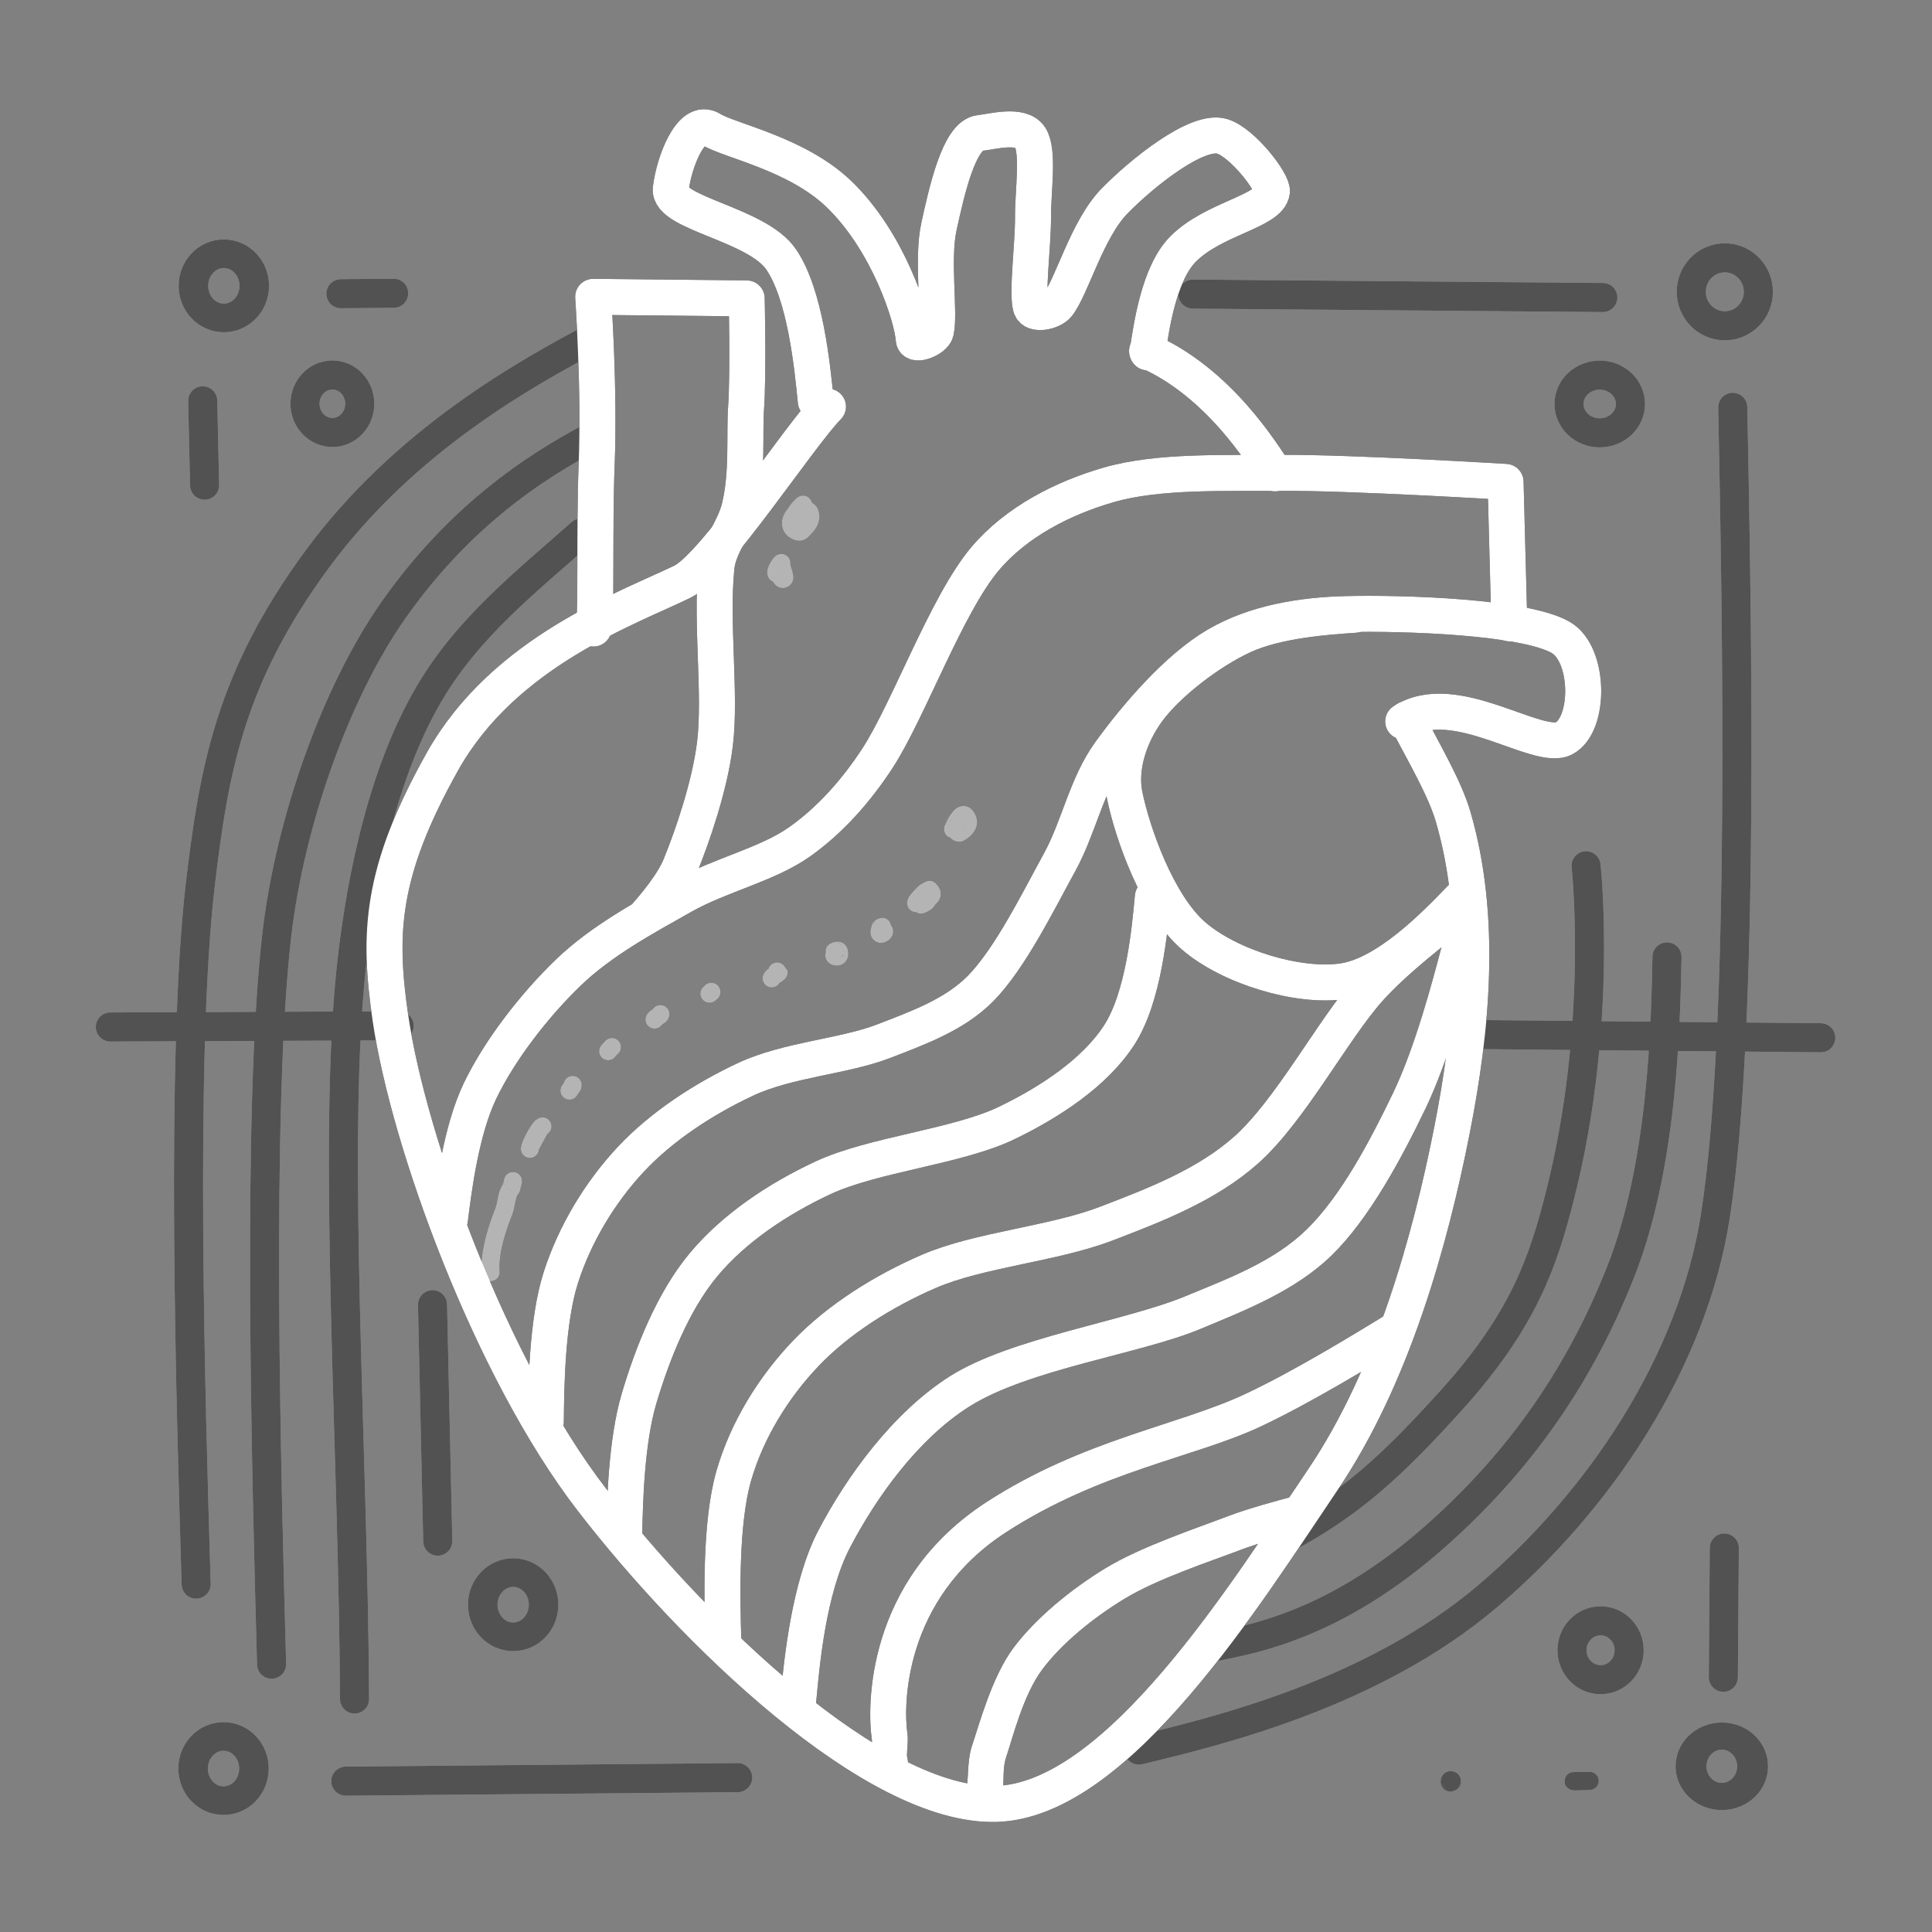 <?xml version="1.0" encoding="UTF-8" standalone="no"?>
<svg
   width="100%"
   height="100%"
   viewBox="0 0 1700 1700"
   version="1.1"
   xml:space="preserve"
   style="fill-rule:evenodd;clip-rule:evenodd;stroke-linecap:round;stroke-linejoin:round;stroke-miterlimit:1.5;"
   id="svg94"
   sodipodi:docname="heart_logo_inverse_w.svg"
   inkscape:version="1.3.2 (091e20e, 2023-11-25, custom)"
   xmlns:inkscape="http://www.inkscape.org/namespaces/inkscape"
   xmlns:sodipodi="http://sodipodi.sourceforge.net/DTD/sodipodi-0.dtd"
   xmlns="http://www.w3.org/2000/svg"
   xmlns:svg="http://www.w3.org/2000/svg"><rect x="0" y="0" width="1700" height="1700" fill="#808080" stroke="none"/><defs
   id="defs94" /><sodipodi:namedview
   id="namedview94"
   pagecolor="#ffffff"
   bordercolor="#666666"
   borderopacity="1.0"
   inkscape:showpageshadow="2"
   inkscape:pageopacity="0.0"
   inkscape:pagecheckerboard="0"
   inkscape:deskcolor="#d1d1d1"
   inkscape:zoom="0.24441176"
   inkscape:cx="421.41998"
   inkscape:cy="975.81227"
   inkscape:window-width="1920"
   inkscape:window-height="1009"
   inkscape:window-x="-8"
   inkscape:window-y="-8"
   inkscape:window-maximized="1"
   inkscape:current-layer="svg94" />
    <g
   transform="matrix(1.3,0,0,1.3,-284.199,-205.825)"
   id="g47">
        <g
   id="g12">
            <path
   d="M1385.72,1206.11L1385.07,1293.62"
   style="fill:none;stroke:rgb(173,173,173);stroke-width:19.69px;"
   id="path1" />
            <path
   d="M1198.2,1357.54C1198,1357.61 1197.79,1357.69 1197.59,1357.78C1196.99,1358.05 1195.17,1359.08 1194.26,1361.36C1193.74,1362.66 1193.55,1364.58 1193.89,1365.95C1194.31,1367.68 1195.31,1369.03 1196.76,1369.93C1197.93,1370.67 1199.77,1371.49 1202.6,1370.55C1206.77,1369.16 1207.81,1365.6 1207.38,1362.91C1206.96,1360.27 1204.98,1357.13 1200.4,1357.13C1199.62,1357.13 1198.88,1357.28 1198.2,1357.54ZM1198.6,1369.17C1199.12,1369.34 1199.72,1369.44 1200.4,1369.44C1199.77,1369.44 1199.17,1369.35 1198.6,1369.17ZM1197.55,1368.98C1195.77,1368.15 1194.42,1366.47 1194.08,1364.38C1194.53,1367.2 1196.13,1368.4 1197.55,1368.98Z"
   style="fill:rgb(173,173,173);"
   id="path2" />
            <ellipse
   cx="1301.98"
   cy="1275.31"
   rx="19.34"
   ry="19.917"
   style="fill:none;stroke:rgb(173,173,173);stroke-width:19.69px;"
   id="ellipse2" />
            <g
   transform="matrix(1,0,0,0.879,0,166.161)"
   id="g3">
                <ellipse
   cx="1384.05"
   cy="1351.19"
   rx="20.838"
   ry="23.257"
   style="fill:none;stroke:rgb(173,173,173);stroke-width:20.92px;"
   id="ellipse3" />
            </g>
            <g
   transform="matrix(1,0,0,1,-3.9,6.458)"
   id="g4">
                <ellipse
   cx="1389.97"
   cy="349.379"
   rx="22.701"
   ry="22.998"
   style="fill:none;stroke:rgb(173,173,173);stroke-width:19.69px;"
   id="ellipse4" />
            </g>
            <g
   transform="matrix(0.978,0,0,0.948,7.822,19.428)"
   id="g5">
                <ellipse
   cx="370.458"
   cy="350.599"
   rx="21.054"
   ry="22.917"
   style="fill:none;stroke:rgb(173,173,173);stroke-width:20.45px;"
   id="ellipse5" />
            </g>
            <g
   transform="matrix(0.978,0,0,0.948,203.649,912.108)"
   id="g6">
                <ellipse
   cx="370.458"
   cy="350.599"
   rx="21.054"
   ry="22.917"
   style="fill:none;stroke:rgb(173,173,173);stroke-width:20.45px;"
   id="ellipse6" />
            </g>
            <g
   transform="matrix(0.978,0,0,0.948,7.603,1023.02)"
   id="g7">
                <ellipse
   cx="370.458"
   cy="350.599"
   rx="21.054"
   ry="22.917"
   style="fill:none;stroke:rgb(173,173,173);stroke-width:20.45px;"
   id="ellipse7" />
            </g>
            <path
   d="M514.917,1201.47L511.372,1041.43L514.917,1201.47Z"
   style="fill:none;stroke:rgb(173,173,173);stroke-width:19.69px;"
   id="path7" />
            <path
   d="M357.097,486.708L355.828,429.624"
   style="fill:none;stroke:rgb(173,173,173);stroke-width:19.69px;"
   id="path8" />
            <path
   d="M449.355,357.13L485.074,356.842"
   style="fill:none;stroke:rgb(173,173,173);stroke-width:19.69px;"
   id="path9" />
            <g
   transform="matrix(1,0,0,1,2.467,1.605)"
   id="g9">
                <ellipse
   cx="441.124"
   cy="429.997"
   rx="18.53"
   ry="19.45"
   style="fill:none;stroke:rgb(173,173,173);stroke-width:19.69px;"
   id="ellipse9" />
            </g>
            <ellipse
   cx="1301.41"
   cy="431.764"
   rx="20.79"
   ry="19.525"
   style="fill:none;stroke:rgb(173,173,173);stroke-width:19.69px;"
   id="ellipse10" />
            <g
   transform="matrix(1,0,0,1,2.98,1.685)"
   id="g10">
                <path
   d="M1285.56,1356.07C1283.76,1355.98 1280.78,1356.02 1280.13,1356.1C1275.48,1356.69 1274.81,1360.74 1274.73,1361.34C1274.47,1363.12 1274.53,1365.97 1278.07,1367.73C1278.58,1367.99 1279.9,1368.47 1281.84,1368.51C1282.8,1368.54 1284.21,1368.49 1285.7,1368.43L1285.89,1368.43C1285.99,1368.43 1286.09,1368.42 1286.19,1368.42L1286.31,1368.41C1288.36,1368.32 1290.44,1368.21 1291.61,1368.21C1295.01,1368.21 1297.77,1365.46 1297.77,1362.06C1297.77,1358.67 1295.01,1355.91 1291.61,1355.91C1290.44,1355.91 1287.79,1355.99 1285.56,1356.07Z"
   style="fill:rgb(173,173,173);"
   id="path10" />
            </g>
            <path
   d="M293.317,853.462L488.779,852.658"
   style="fill:none;stroke:rgb(173,173,173);stroke-width:19.69px;"
   id="path11" />
            <path
   d="M1451.03,860.746L1197.27,858.376"
   style="fill:none;stroke:rgb(173,173,173);stroke-width:19.69px;"
   id="path12" />
        </g>
        <g
   id="g16">
            <path
   d="M351.388,1230.56C347.779,1111.28 340.56,872.712 354.189,757.124C363.317,679.716 374.24,617.202 433.163,537.031C493.698,454.667 577.831,409.523 619.897,386.952"
   style="fill:none;stroke:rgb(173,173,173);stroke-width:19.69px;"
   id="path13" />
            <g
   transform="matrix(1,0,0,1,51.751,34.259)"
   id="g14">
                <path
   d="M350.684,1250.5C347.27,1125.67 340.443,876.035 354.189,757.124C363.14,679.695 394.512,592.071 433.163,537.031C484.186,464.373 542.613,432.996 571.827,417.307"
   style="fill:none;stroke:rgb(173,173,173);stroke-width:19.69px;"
   id="path14" />
            </g>
            <g
   transform="matrix(1,0,0,1,102.172,56.357)"
   id="g15">
                <path
   d="M356.421,1251.96C355.677,1087.02 341.399,876.279 354.189,757.124C358.922,713.034 371.528,631.882 406.712,571.807C433.372,526.285 472.892,495.582 509.832,462.705"
   style="fill:none;stroke:rgb(173,173,173);stroke-width:19.69px;"
   id="path15" />
            </g>
        </g>
        <g
   transform="matrix(-0.973,-0.231,0.231,-0.973,1530.27,1865.85)"
   id="g21">
            <path
   d="M465.782,1360.97C430.819,1225.6 360.892,954.859 350.789,825.614C342.994,725.881 382.454,619.858 441.376,539.686C501.911,457.322 598.612,408.357 646.962,383.874"
   style="fill:none;stroke:rgb(173,173,173);stroke-width:19.69px;"
   id="path16" />
            <g
   transform="matrix(1,0,0,1,51.751,34.259)"
   id="g17">
                <path
   d="M371.411,954.523C361.473,908.551 341.596,816.607 352.69,739.806C364.684,656.77 394.512,592.071 433.163,537.031C484.186,464.373 535.356,441.311 560.941,429.78"
   style="fill:none;stroke:rgb(173,173,173);stroke-width:19.69px;"
   id="path17" />
            </g>
            <g
   transform="matrix(-0.973,0.231,-0.231,-0.973,1919.44,1462.5)"
   id="g18">
                <path
   d="M1025.41,357.91L1302.9,360.227"
   style="fill:none;stroke:rgb(173,173,173);stroke-width:19.69px;"
   id="path18" />
            </g>
            <g
   transform="matrix(-0.973,0.231,-0.231,-0.973,1919.44,1462.5)"
   id="g19">
                <path
   d="M452.132,1364.35L717.366,1361.96"
   style="fill:none;stroke:rgb(173,173,173);stroke-width:19.69px;"
   id="path19" />
            </g>
            <g
   transform="matrix(1,0,0,1,102.172,56.357)"
   id="g20">
                <path
   d="M388.537,979.799C388.537,979.799 352.018,877.631 354.189,757.124C354.988,712.788 358.453,671.076 393.562,607.012C423.043,553.217 443.764,523.051 480.703,490.174"
   style="fill:none;stroke:rgb(173,173,173);stroke-width:19.69px;"
   id="path20" />
            </g>
        </g>
        
        <g
   id="g36">
            <path
   d="M755.515,497.723C753.655,499.597 752.585,501.542 750.922,503.758C748.144,507.463 747.335,511.516 748.083,514.951C748.904,518.722 751.5,522.166 756.612,523.87C759.645,524.881 762.142,524.296 764.311,522.934C765.741,522.036 766.959,520.504 768.064,519.398C772.645,514.818 774.87,508.136 771.93,502.256C771.493,501.381 770.816,500.497 769.868,499.712C769.522,499.426 768.813,498.944 768.386,498.661L768.214,498.408L768.122,498.283C767.797,497.17 767.185,496.444 766.899,496.087C765.584,494.448 763.551,493.158 760.458,493.98C759.94,494.118 759.177,494.39 758.334,494.986C757.7,495.435 756.031,497.178 755.515,497.723ZM764.909,505.708L764.859,505.737L764.858,505.738L764.881,505.726L764.909,505.708ZM765.154,505.557L765.151,505.559L765.154,505.557ZM769.226,500.21L769.279,500.348C769.264,500.304 769.246,500.258 769.226,500.21Z"
   style="fill:rgb(75,75,75);"
   id="path24" />
            <path
   d="M741.752,552.065C742.334,552.975 743.096,554.051 743.748,554.601C745.189,555.816 746.831,556.377 748.501,556.369C750.085,556.361 751.906,555.911 753.68,554.137C754.767,553.05 755.906,551.064 755.644,548.175C755.48,546.369 754.018,541.827 753.809,541.188C753.768,540.82 753.691,540.461 753.585,540.116C753.706,539.173 753.607,538.188 753.257,537.234C752.086,534.047 748.548,532.41 745.361,533.581C744.66,533.838 743.526,534.422 742.41,535.645C741.17,537.003 739.21,540.17 738.393,542.605C737.115,546.413 738.42,549.476 739.824,550.88C740.228,551.284 741,551.712 741.752,552.065Z"
   style="fill:rgb(75,75,75);"
   id="path25" />
            <path
   d="M559.021,959.878C557.719,961.672 556.686,964.138 555.989,966.929C555.214,970.033 554.848,973.662 553.947,975.913C549.113,987.999 543.475,1005.61 544.562,1019.87C544.82,1023.26 547.778,1025.8 551.164,1025.54C554.549,1025.28 557.088,1022.32 556.83,1018.94C555.878,1006.44 561.134,991.074 565.371,980.482C566.293,978.177 566.88,974.725 567.58,971.426C567.785,970.457 568.006,969.507 568.281,968.64C568.44,968.137 568.807,967.349 568.857,967.243C569.336,966.737 570.053,965.77 570.551,964.326C570.997,963.033 571.605,960.16 571.75,959.458C571.905,958.922 571.987,958.356 571.987,957.77C571.987,955.681 571.14,954.608 570.861,954.212C569.359,952.083 567.422,951.526 565.552,951.611C565.195,951.628 560.97,951.764 559.838,956.353L559.021,959.878ZM561.289,961.913C562.437,963.229 563.789,963.768 565.15,963.883C563.626,963.715 562.27,962.989 561.289,961.913ZM559.802,958.974L559.791,958.988C559.991,960.089 560.431,960.773 560.69,961.14C560.264,960.493 559.957,959.761 559.802,958.974ZM559.691,958.087L559.715,958.399C559.728,958.502 559.741,958.604 559.754,958.707L559.793,958.927L559.782,958.939C559.736,958.678 559.704,958.395 559.691,958.087Z"
   style="fill:rgb(75,75,75);"
   id="path26" />
            <path
   d="M583.413,936.399L589.134,925.875C590.822,924.779 591.939,922.877 591.939,920.717C591.939,917.321 589.182,914.565 585.787,914.565C584.629,914.565 581.844,915.218 579.466,918.206C577.385,920.821 574.235,926.29 572.586,930.2C571.484,932.814 571.082,935.05 571.134,936.218C571.287,939.609 574.165,942.239 577.557,942.086C580.7,941.944 583.189,939.462 583.413,936.399Z"
   style="fill:rgb(75,75,75);"
   id="path27" />
            <path
   d="M600.24,891.222C599.802,891.808 598.967,892.96 598.588,893.694C597.033,896.713 598.221,900.426 601.239,901.981C604.257,903.536 607.97,902.349 609.525,899.33C610.005,898.399 610.845,897.619 611.299,896.776C611.998,895.477 612.366,894.118 612.366,892.689C612.366,889.293 609.609,886.537 606.214,886.537C603.324,886.537 600.897,888.534 600.24,891.222Z"
   style="fill:rgb(75,75,75);"
   id="path28" />
            <path
   d="M635.576,872.923C635.861,872.652 636.748,871.805 637.167,871.386C639.568,868.985 639.568,865.087 637.167,862.686C634.766,860.285 630.868,860.285 628.467,862.686C627.09,864.063 625.241,865.951 624.619,867.372C623.256,870.482 624.676,874.113 627.786,875.475C630.682,876.744 634.031,875.6 635.576,872.923Z"
   style="fill:rgb(75,75,75);"
   id="path29" />
            <path
   d="M660.432,841.367C659.774,841.783 658.81,842.42 658.286,842.881C657.213,843.825 656.416,844.929 655.925,846.137C654.648,849.283 656.165,852.874 659.311,854.151C662.028,855.255 665.078,854.273 666.68,851.956C667.379,851.504 669.055,850.391 669.648,849.775C671.101,848.265 671.747,846.538 671.747,844.709C671.747,841.313 668.99,838.557 665.595,838.557C663.432,838.557 661.528,839.676 660.432,841.367Z"
   style="fill:rgb(75,75,75);"
   id="path30" />
            <path
   d="M695.066,825.964C694.584,826.327 694.147,826.768 693.776,827.284C691.792,830.04 692.419,833.887 695.175,835.871C696.554,836.864 698.241,837.33 700.172,836.957C701.933,836.616 704.674,834.469 705.53,832.79C706.746,830.403 706.233,828.273 705.627,827.034C704.745,825.229 703.176,823.522 699.972,823.522C697.969,823.522 696.189,824.48 695.066,825.964ZM696.56,834.791C697.331,835.345 698.321,835.756 699.627,835.815C698.496,835.753 697.446,835.384 696.56,834.791ZM698.845,824.729C699.967,824.74 701.095,825.059 702.098,825.705C701.192,825.115 700.075,824.702 698.845,824.729Z"
   style="fill:rgb(75,75,75);"
   id="path31" />
            <path
   d="M738.771,813.952C738.19,814.359 737.643,814.774 737.303,815.099C735.799,816.541 735.044,818.193 734.832,819.727C734.368,823.09 736.721,826.198 740.084,826.663C742.594,827.01 744.962,825.787 746.194,823.746C747.136,823.126 749.41,821.596 750.029,820.907C751.409,819.371 751.846,817.729 751.846,816.302C751.846,815.318 751.161,814.299 750.238,813.374C749.281,811.221 747.122,809.719 744.616,809.719C741.891,809.719 739.577,811.495 738.771,813.952Z"
   style="fill:rgb(75,75,75);"
   id="path32" />
            <path
   d="M777.514,803.009C776.82,805.239 777.135,808.408 780.249,810.55C782.079,811.81 785.194,812.535 787.911,811.429C789.696,810.703 791.535,809.304 792.508,806.385C792.964,805.019 792.937,801.99 792.112,800.026C791.303,798.103 789.922,796.922 788.777,796.349C787.734,795.828 786.243,795.481 784.585,795.671C782.85,795.87 780.828,796.788 780.469,797.006C777.561,798.775 777.213,801.186 777.514,803.009ZM784.754,810.735L784.64,810.751L784.674,810.748L784.754,810.735ZM785.07,810.685L785.004,810.697L785.039,810.692L785.07,810.685ZM789.447,804.352C789.044,805.48 788.32,806.457 787.385,807.171C788.463,806.403 789.114,805.536 789.476,804.659L789.459,804.441L789.447,804.352ZM789.679,801.042C789.762,801.443 789.805,801.858 789.805,802.283C789.805,802.432 789.799,802.581 789.787,802.727L789.803,802.772L789.863,802.978C789.907,802.283 789.82,801.621 789.679,801.042ZM788.706,798.777C788.01,797.712 786.622,796.131 783.653,796.131C785.745,796.131 787.595,797.178 788.706,798.777Z"
   style="fill:rgb(75,75,75);"
   id="path33" />
            <path
   d="M821.676,784.487C821.281,782.546 819.818,779.286 815.223,779.588C814.693,779.623 812.816,780.011 811.504,780.838C810.312,781.588 809.474,782.607 808.992,783.572C808.709,784.138 807.595,787.831 807.74,789.866C807.888,791.936 808.79,793.417 809.713,794.34C812.029,796.656 814.951,797.038 817.662,796.087C819.539,795.428 821.205,793.982 822.084,792.588C823.591,790.198 823.417,787.727 822.574,785.95C822.351,785.48 822.063,784.972 821.676,784.487ZM815.766,794.4L815.824,794.402L815.697,794.392L815.766,794.4ZM815.343,794.353L815.38,794.357L815.333,794.352L815.343,794.353ZM809.496,785.238C809.67,783.212 810.846,781.315 812.782,780.306C809.931,781.791 809.521,783.979 809.496,785.238Z"
   style="fill:rgb(75,75,75);"
   id="path34" />
            <path
   d="M838.817,775.808C839.745,776.42 841.165,777.005 843.177,776.681C843.913,776.562 846.86,775.351 848.71,774.017C850.19,772.951 851.11,771.707 851.485,770.958C851.722,770.483 852.18,770.209 852.491,769.884C853.031,769.319 853.51,768.758 853.897,768.196C854.943,766.676 855.467,765.058 855.437,763.274C855.407,761.478 854.845,759.095 852.058,756.308C851.127,755.377 849.279,753.987 846.283,754.641C845.345,754.846 841.709,756.875 841.213,757.246C840.05,758.119 835.388,762.723 833.822,765.311C832.226,767.947 832.445,770.319 832.854,771.57C833.715,774.201 836.185,775.858 838.817,775.808ZM847.685,767.982L847.679,767.988C848.047,768.775 848.252,769.654 848.252,770.579C848.252,769.602 848.046,768.742 847.685,767.982Z"
   style="fill:rgb(75,75,75);"
   id="path35" />
            <path
   d="M858.64,715.895C858.325,716.464 857.908,717.237 857.836,717.455C857.288,719.093 857.534,720.358 857.739,721.092C858.36,723.321 859.685,724.706 861.666,725.293C862.173,725.813 862.762,726.324 863.379,726.734C866.033,728.499 869.004,728.346 870.79,727.453C875.481,725.107 879.504,720.788 879.938,715.852C880.154,713.394 879.632,710.666 877.716,707.792C875.898,705.064 873.716,704.138 871.76,703.884C869.759,703.623 867.643,704.126 865.674,705.557C863.368,707.232 861.075,710.992 860.092,712.711C859.469,713.803 859.03,714.796 858.64,715.895ZM871.269,718.015L871.225,718.084C871.459,718.732 871.586,719.431 871.586,720.159C871.586,719.852 871.578,718.912 871.269,718.015ZM863.12,713.231C862.227,713.266 860.995,713.582 859.655,714.817C860.651,713.899 861.869,713.373 863.12,713.231Z"
   style="fill:rgb(75,75,75);"
   id="path36" />
        </g>
        <g
   id="g46">
            <path
   d="M1170.63,645.235C1182.24,667.704 1196.59,691.785 1202.28,711.457C1221.87,779.222 1215.09,853.867 1201.45,923.078C1186.73,997.821 1161.1,1090.2 1113.95,1159.91C1062.51,1235.96 975.267,1377.1 892.81,1379.34C810.352,1381.58 687.527,1262.04 619.204,1173.36C550.88,1084.68 495.051,931.337 482.869,847.271C474.613,790.3 476.031,748.888 518.063,673.83C559.824,599.255 643.837,569.931 680.604,552.008C702.244,541.459 759.696,453.184 779.043,433.573"
   style="fill:none;stroke:black;stroke-width:24.38px;"
   id="path37" />
            <path
   d="M995.025,395.854C1043.96,417.405 1073.39,466.169 1081.7,478.697"
   style="fill:none;stroke:black;stroke-width:24.38px;"
   id="path38" />
            <path
   d="M641.152,1195.63C641.604,1175.14 642.508,1134.18 651.126,1105.06C660.066,1074.85 674.058,1039.28 694.788,1014.38C715.518,989.467 745.355,969.706 775.504,955.612C809.714,939.619 866.599,934.547 900.048,918.419C929.078,904.422 959.72,884.352 976.198,858.843C992.676,833.334 996.836,788.023 998.916,765.367"
   style="fill:none;stroke:black;stroke-width:24.38px;"
   id="path39" />
            <path
   d="M1207.06,766.652C1190.48,783.875 1157.31,818.32 1127.25,822.541C1097.2,826.762 1051.29,812.982 1026.72,791.978C1002.16,770.973 985.011,722.031 979.845,696.516C975.891,676.987 983.843,654.881 995.73,638.891C1009.09,620.912 1036.73,599.384 1060.03,588.647C1083.29,577.929 1118.13,575.62 1135.55,574.465"
   style="fill:none;stroke:black;stroke-width:24.38px;"
   id="path40" />
            <path
   d="M588.051,1120.79C588.272,1098.01 588.713,1052.46 598.277,1022.86C607.765,993.492 624.595,965.517 645.431,943.183C666.267,920.849 694.777,902.197 723.292,888.858C751.808,875.518 790.014,873.391 816.523,863.144C839.815,854.14 864.829,845.17 882.347,827.373C902.232,807.171 921.248,768.536 935.833,741.931C948.911,718.074 953.907,689.782 969.856,667.741C987.574,643.256 1015.4,610.651 1042.14,595.022C1068.22,579.778 1100.09,574.651 1130.29,573.966C1169.09,573.085 1250.45,575.724 1274.96,589.741C1294.74,601.056 1295.07,648.582 1277.3,658.065C1259.54,667.547 1203.24,623.991 1168.38,646.634"
   style="fill:none;stroke:black;stroke-width:24.38px;"
   id="path41" />
            <path
   d="M523.171,983.624C525.659,963.617 530.633,923.604 543.489,896.807C556.845,868.969 580.447,838.588 603.303,816.595C625.65,795.092 654.541,779.596 680.624,764.851C705.95,750.534 737.847,743.631 759.801,728.128C780.77,713.319 798.275,693.298 812.347,671.828C833.284,639.885 859.288,567.362 885.424,536.471C906.421,511.652 937.925,495.476 969.164,486.478C1002.76,476.799 1047.64,478.691 1087.01,478.401C1131.77,478.07 1237.67,484.497 1237.67,484.497C1237.67,484.497 1239.36,548.301 1240.21,580.203M620.33,583.751C622.501,579.962 620.84,513.117 622.437,473.752C624.541,421.905 620.114,359.242 620.114,359.242L724.016,360.31C724.016,360.31 725.217,410.755 723.599,434.488C722.369,452.531 724.811,478.677 719.199,501.722C715.511,516.864 704.972,527.834 703.525,542.406C699.751,580.399 706.61,628.082 702.554,661.712C699.133,690.08 687.221,724.513 679.191,744.188C673.728,757.574 660.828,772.367 654.377,779.763M770.785,429.962C768.415,405.923 763.677,357.845 747.32,333.876C730.962,309.908 670.722,302.759 672.64,286.152C674.633,268.905 686.137,237.332 699.919,245.875C712.445,253.639 757.786,262.307 786.147,289.394C819.838,321.571 836.136,373.174 837.071,388.075C837.389,393.141 850.94,387.926 852.099,382.738C854.952,369.974 849.222,333.895 854.185,311.495C859.148,289.096 867.585,249.785 881.88,248.341C890.027,247.518 909.928,241.81 915.918,251.325C921.908,260.84 917.752,287.384 917.82,305.43C917.893,324.574 913.567,356.307 916.355,366.186C918.008,372.042 930.782,369.483 934.551,364.705C943.98,352.752 954.367,313.48 972.934,294.468C991.501,275.455 1028.96,245.341 1045.95,250.632C1059.66,254.9 1080.33,281.68 1079.54,288.023C1077.87,301.38 1040.07,306.098 1019.37,326.902C1003.2,343.152 997.97,378.925 995.355,396.811"
   style="fill:none;stroke:black;stroke-width:24.38px;"
   id="path42" />
            <path
   d="M896.874,1377.21C897.01,1375.16 897.278,1371.05 897.589,1367.98C898.067,1363.25 897.395,1354.39 899.522,1348.07C904.061,1334.58 911.186,1305.58 924.075,1288.34C937.434,1270.47 958.704,1253.3 979.528,1240.61C1002.14,1226.82 1037.92,1215.18 1057.9,1207.54C1071.39,1202.39 1090.03,1197.45 1099.34,1194.97C1105.84,1193.24 1109.72,1186.56 1107.99,1180.06C1106.25,1173.55 1099.57,1169.68 1093.07,1171.41C1083.2,1174.04 1063.48,1179.31 1049.2,1184.77C1028.18,1192.8 990.633,1205.28 966.837,1219.79C943.383,1234.09 919.593,1253.61 904.547,1273.74C890.126,1293.03 881.492,1325.2 876.414,1340.29C873.71,1348.32 873.938,1359.52 873.33,1365.53C872.991,1368.88 872.693,1373.36 872.545,1375.6C872.102,1382.32 877.193,1388.13 883.907,1388.57C890.621,1389.01 896.431,1383.92 896.874,1377.21Z"
   id="path43" />
            <path
   d="M832.926,1348.93C832.816,1348.41 832.517,1347.38 832.506,1346.59C832.456,1343.22 833.528,1336.54 832.792,1331.6C830.13,1313.71 829.642,1240.82 899.621,1195.44C963.53,1154.01 1027.14,1144.85 1071.64,1124.01C1105.25,1108.27 1147.57,1082.42 1168.72,1069.49C1174.46,1065.98 1176.27,1058.47 1172.76,1052.73C1169.25,1046.99 1161.74,1045.18 1156,1048.69C1135.36,1061.31 1094.1,1086.57 1061.3,1101.93C1016.01,1123.13 951.407,1132.81 886.357,1174.99C804.21,1228.25 805.55,1314.18 808.676,1335.19C809.254,1339.07 808.087,1344.3 808.126,1346.95C808.162,1349.33 808.747,1352.45 809.079,1354.01C810.48,1360.59 816.961,1364.79 823.542,1363.39C830.123,1361.99 834.328,1355.51 832.926,1348.93Z"
   id="path44" />
            <path
   d="M771.073,1310.24C773.326,1285.94 777.519,1237.28 794.06,1205.64C811.403,1172.48 839.572,1132.55 874.776,1110.32C914.694,1085.12 990.367,1074.74 1030.42,1058.14C1062.07,1045.02 1095.59,1031.86 1120.09,1007.91C1145.46,983.113 1167.17,942.591 1183.47,908.736C1199.06,876.347 1211.48,829.762 1217.66,806.457C1219.38,799.953 1215.5,793.273 1209,791.55C1202.49,789.826 1195.81,793.708 1194.09,800.212C1188.18,822.519 1176.43,867.156 1161.5,898.158C1146.37,929.588 1126.6,967.453 1103.05,990.47C1080.74,1012.27 1049.9,1023.67 1021.08,1035.62C980.032,1052.63 902.673,1063.87 861.759,1089.71C822.986,1114.19 791.554,1157.82 772.453,1194.35C754.459,1228.76 749.246,1281.55 746.795,1307.99C746.174,1314.69 751.109,1320.63 757.809,1321.25C764.509,1321.87 770.452,1316.94 771.073,1310.24Z"
   id="path45" />
            <path
   d="M708.149,1267.46C707.428,1241.4 705.986,1189.28 715.311,1157.08C724.223,1126.31 742.088,1097.33 764.101,1074.29C786.113,1051.25 816.763,1032.05 847.386,1018.83C881.243,1004.22 931.43,1000.32 967.247,986.606C1000.69,973.8 1035.56,960.367 1062.29,936.532C1091.9,910.112 1120.98,855.031 1144.96,828.091C1162.94,807.898 1191.77,785.893 1206.19,774.89"
   style="fill:none;stroke:black;stroke-width:24.38px;"
   id="path46" />
        </g>
    </g>
    <g
   transform="matrix(1.3,0,0,1.3,-284.199,-205.825)"
   id="g94">
        <g
   id="g68">
            <g
   id="g58">
                <path
   d="M1385.72,1206.11L1385.07,1293.62"
   style="fill:none;stroke:rgb(82,82,82);stroke-width:19.69px;"
   id="path47" />
                <path
   d="M1198.2,1357.54C1198,1357.61 1197.79,1357.69 1197.59,1357.78C1196.99,1358.05 1195.17,1359.08 1194.26,1361.36C1193.74,1362.66 1193.55,1364.58 1193.89,1365.95C1194.31,1367.68 1195.31,1369.03 1196.76,1369.93C1197.93,1370.67 1199.77,1371.49 1202.6,1370.55C1206.77,1369.16 1207.81,1365.6 1207.38,1362.91C1206.96,1360.27 1204.98,1357.13 1200.4,1357.13C1199.62,1357.13 1198.88,1357.28 1198.2,1357.54ZM1198.6,1369.17C1199.12,1369.34 1199.72,1369.44 1200.4,1369.44C1199.77,1369.44 1199.17,1369.35 1198.6,1369.17ZM1197.55,1368.98C1195.77,1368.15 1194.42,1366.47 1194.08,1364.38C1194.53,1367.2 1196.13,1368.4 1197.55,1368.98Z"
   style="fill:rgb(82,82,82);"
   id="path48" />
                <ellipse
   cx="1301.98"
   cy="1275.31"
   rx="19.34"
   ry="19.917"
   style="fill:none;stroke:rgb(82,82,82);stroke-width:19.69px;"
   id="ellipse48" />
                <g
   transform="matrix(1,0,0,0.879,0,166.161)"
   id="g49">
                    <ellipse
   cx="1384.05"
   cy="1351.19"
   rx="20.838"
   ry="23.257"
   style="fill:none;stroke:rgb(82,82,82);stroke-width:20.92px;"
   id="ellipse49" />
                </g>
                <g
   transform="matrix(1,0,0,1,-3.9,6.458)"
   id="g50">
                    <ellipse
   cx="1389.97"
   cy="349.379"
   rx="22.701"
   ry="22.998"
   style="fill:none;stroke:rgb(82,82,82);stroke-width:19.69px;"
   id="ellipse50" />
                </g>
                <g
   transform="matrix(0.978,0,0,0.948,7.822,19.428)"
   id="g51">
                    <ellipse
   cx="370.458"
   cy="350.599"
   rx="21.054"
   ry="22.917"
   style="fill:none;stroke:rgb(82,82,82);stroke-width:20.45px;"
   id="ellipse51" />
                </g>
                <g
   transform="matrix(0.978,0,0,0.948,203.649,912.108)"
   id="g52">
                    <ellipse
   cx="370.458"
   cy="350.599"
   rx="21.054"
   ry="22.917"
   style="fill:none;stroke:rgb(82,82,82);stroke-width:20.45px;"
   id="ellipse52" />
                </g>
                <g
   transform="matrix(0.978,0,0,0.948,7.603,1023.02)"
   id="g53">
                    <ellipse
   cx="370.458"
   cy="350.599"
   rx="21.054"
   ry="22.917"
   style="fill:none;stroke:rgb(82,82,82);stroke-width:20.45px;"
   id="ellipse53" />
                </g>
                <path
   d="M514.917,1201.47L511.372,1041.43L514.917,1201.47Z"
   style="fill:none;stroke:rgb(82,82,82);stroke-width:19.69px;"
   id="path53" />
                <path
   d="M357.097,486.708L355.828,429.624"
   style="fill:none;stroke:rgb(82,82,82);stroke-width:19.69px;"
   id="path54" />
                <path
   d="M449.355,357.13L485.074,356.842"
   style="fill:none;stroke:rgb(82,82,82);stroke-width:19.69px;"
   id="path55" />
                <g
   transform="matrix(1,0,0,1,2.467,1.605)"
   id="g55">
                    <ellipse
   cx="441.124"
   cy="429.997"
   rx="18.53"
   ry="19.45"
   style="fill:none;stroke:rgb(82,82,82);stroke-width:19.69px;"
   id="ellipse55" />
                </g>
                <ellipse
   cx="1301.41"
   cy="431.764"
   rx="20.79"
   ry="19.525"
   style="fill:none;stroke:rgb(82,82,82);stroke-width:19.69px;"
   id="ellipse56" />
                <g
   transform="matrix(1,0,0,1,2.98,1.685)"
   id="g56">
                    <path
   d="M1285.56,1356.07C1283.76,1355.98 1280.78,1356.02 1280.13,1356.1C1275.48,1356.69 1274.81,1360.74 1274.73,1361.34C1274.47,1363.12 1274.53,1365.97 1278.07,1367.73C1278.58,1367.99 1279.9,1368.47 1281.84,1368.51C1282.8,1368.54 1284.21,1368.49 1285.7,1368.43L1285.89,1368.43C1285.99,1368.43 1286.09,1368.42 1286.19,1368.42L1286.31,1368.41C1288.36,1368.32 1290.44,1368.21 1291.61,1368.21C1295.01,1368.21 1297.77,1365.46 1297.77,1362.06C1297.77,1358.67 1295.01,1355.91 1291.61,1355.91C1290.44,1355.91 1287.79,1355.99 1285.56,1356.07Z"
   style="fill:rgb(82,82,82);"
   id="path56" />
                </g>
                <path
   d="M293.317,853.462L488.779,852.658"
   style="fill:none;stroke:rgb(82,82,82);stroke-width:19.69px;"
   id="path57" />
                <path
   d="M1451.03,860.746L1197.27,858.376"
   style="fill:none;stroke:rgb(82,82,82);stroke-width:19.69px;"
   id="path58" />
            </g>
            <g
   id="g62">
                <path
   d="M351.388,1230.56C347.779,1111.28 340.56,872.712 354.189,757.124C363.317,679.716 374.24,617.202 433.163,537.031C493.698,454.667 577.831,409.523 619.897,386.952"
   style="fill:none;stroke:rgb(82,82,82);stroke-width:19.69px;"
   id="path59" />
                <g
   transform="matrix(1,0,0,1,51.751,34.259)"
   id="g60">
                    <path
   d="M350.684,1250.5C347.27,1125.67 340.443,876.035 354.189,757.124C363.14,679.695 394.512,592.071 433.163,537.031C484.186,464.373 542.613,432.996 571.827,417.307"
   style="fill:none;stroke:rgb(82,82,82);stroke-width:19.69px;"
   id="path60" />
                </g>
                <g
   transform="matrix(1,0,0,1,102.172,56.357)"
   id="g61">
                    <path
   d="M356.421,1251.96C355.677,1087.02 341.399,876.279 354.189,757.124C358.922,713.034 371.528,631.882 406.712,571.807C433.372,526.285 472.892,495.582 509.832,462.705"
   style="fill:none;stroke:rgb(82,82,82);stroke-width:19.69px;"
   id="path61" />
                </g>
            </g>
            <g
   transform="matrix(-0.973,-0.231,0.231,-0.973,1530.27,1865.85)"
   id="g67">
                <path
   d="M465.782,1360.97C430.819,1225.6 360.892,954.859 350.789,825.614C342.994,725.881 382.454,619.858 441.376,539.686C501.911,457.322 598.612,408.357 646.962,383.874"
   style="fill:none;stroke:rgb(82,82,82);stroke-width:19.69px;"
   id="path62" />
                <g
   transform="matrix(1,0,0,1,51.751,34.259)"
   id="g63">
                    <path
   d="M371.411,954.523C361.473,908.551 341.596,816.607 352.69,739.806C364.684,656.77 394.512,592.071 433.163,537.031C484.186,464.373 535.356,441.311 560.941,429.78"
   style="fill:none;stroke:rgb(82,82,82);stroke-width:19.69px;"
   id="path63" />
                </g>
                <g
   transform="matrix(-0.973,0.231,-0.231,-0.973,1919.44,1462.5)"
   id="g64">
                    <path
   d="M1025.41,357.91L1302.9,360.227"
   style="fill:none;stroke:rgb(82,82,82);stroke-width:19.69px;"
   id="path64" />
                </g>
                <g
   transform="matrix(-0.973,0.231,-0.231,-0.973,1919.44,1462.5)"
   id="g65">
                    <path
   d="M452.132,1364.35L717.366,1361.96"
   style="fill:none;stroke:rgb(82,82,82);stroke-width:19.69px;"
   id="path65" />
                </g>
                <g
   transform="matrix(1,0,0,1,102.172,56.357)"
   id="g66">
                    <path
   d="M388.537,979.799C388.537,979.799 352.018,877.631 354.189,757.124C354.988,712.788 358.453,671.076 393.562,607.012C423.043,553.217 443.764,523.051 480.703,490.174"
   style="fill:none;stroke:rgb(82,82,82);stroke-width:19.69px;"
   id="path66" />
                </g>
            </g>
        </g>
        <g
   id="g71">
            
            
            
        </g>
        <g
   id="g83">
            <path
   d="M755.515,497.723C753.655,499.597 752.585,501.542 750.922,503.758C748.144,507.463 747.335,511.516 748.083,514.951C748.904,518.722 751.5,522.166 756.612,523.87C759.645,524.881 762.142,524.296 764.311,522.934C765.741,522.036 766.959,520.504 768.064,519.398C772.645,514.818 774.87,508.136 771.93,502.256C771.493,501.381 770.816,500.497 769.868,499.712C769.522,499.426 768.813,498.944 768.386,498.661L768.214,498.408L768.122,498.283C767.797,497.17 767.185,496.444 766.899,496.087C765.584,494.448 763.551,493.158 760.458,493.98C759.94,494.118 759.177,494.39 758.334,494.986C757.7,495.435 756.031,497.178 755.515,497.723ZM764.909,505.708L764.859,505.737L764.858,505.738L764.881,505.726L764.909,505.708ZM765.154,505.557L765.151,505.559L765.154,505.557ZM769.226,500.21L769.279,500.348C769.264,500.304 769.246,500.258 769.226,500.21Z"
   style="fill:rgb(180,180,180);"
   id="path71" />
            <path
   d="M741.752,552.065C742.334,552.975 743.096,554.051 743.748,554.601C745.189,555.816 746.831,556.377 748.501,556.369C750.085,556.361 751.906,555.911 753.68,554.137C754.767,553.05 755.906,551.064 755.644,548.175C755.48,546.369 754.018,541.827 753.809,541.188C753.768,540.82 753.691,540.461 753.585,540.116C753.706,539.173 753.607,538.188 753.257,537.234C752.086,534.047 748.548,532.41 745.361,533.581C744.66,533.838 743.526,534.422 742.41,535.645C741.17,537.003 739.21,540.17 738.393,542.605C737.115,546.413 738.42,549.476 739.824,550.88C740.228,551.284 741,551.712 741.752,552.065Z"
   style="fill:rgb(180,180,180);"
   id="path72" />
            <path
   d="M559.021,959.878C557.719,961.672 556.686,964.138 555.989,966.929C555.214,970.033 554.848,973.662 553.947,975.913C549.113,987.999 543.475,1005.61 544.562,1019.87C544.82,1023.26 547.778,1025.8 551.164,1025.54C554.549,1025.28 557.088,1022.32 556.83,1018.94C555.878,1006.44 561.134,991.074 565.371,980.482C566.293,978.177 566.88,974.725 567.58,971.426C567.785,970.457 568.006,969.507 568.281,968.64C568.44,968.137 568.807,967.349 568.857,967.243C569.336,966.737 570.053,965.77 570.551,964.326C570.997,963.033 571.605,960.16 571.75,959.458C571.905,958.922 571.987,958.356 571.987,957.77C571.987,955.681 571.14,954.608 570.861,954.212C569.359,952.083 567.422,951.526 565.552,951.611C565.195,951.628 560.97,951.764 559.838,956.353L559.021,959.878ZM561.289,961.913C562.437,963.229 563.789,963.768 565.15,963.883C563.626,963.715 562.27,962.989 561.289,961.913ZM559.802,958.974L559.791,958.988C559.991,960.089 560.431,960.773 560.69,961.14C560.264,960.493 559.957,959.761 559.802,958.974ZM559.691,958.087L559.715,958.399C559.728,958.502 559.741,958.604 559.754,958.707L559.793,958.927L559.782,958.939C559.736,958.678 559.704,958.395 559.691,958.087Z"
   style="fill:rgb(180,180,180);"
   id="path73" />
            <path
   d="M583.413,936.399L589.134,925.875C590.822,924.779 591.939,922.877 591.939,920.717C591.939,917.321 589.182,914.565 585.787,914.565C584.629,914.565 581.844,915.218 579.466,918.206C577.385,920.821 574.235,926.29 572.586,930.2C571.484,932.814 571.082,935.05 571.134,936.218C571.287,939.609 574.165,942.239 577.557,942.086C580.7,941.944 583.189,939.462 583.413,936.399Z"
   style="fill:rgb(180,180,180);"
   id="path74" />
            <path
   d="M600.24,891.222C599.802,891.808 598.967,892.96 598.588,893.694C597.033,896.713 598.221,900.426 601.239,901.981C604.257,903.536 607.97,902.349 609.525,899.33C610.005,898.399 610.845,897.619 611.299,896.776C611.998,895.477 612.366,894.118 612.366,892.689C612.366,889.293 609.609,886.537 606.214,886.537C603.324,886.537 600.897,888.534 600.24,891.222Z"
   style="fill:rgb(180,180,180);"
   id="path75" />
            <path
   d="M635.576,872.923C635.861,872.652 636.748,871.805 637.167,871.386C639.568,868.985 639.568,865.087 637.167,862.686C634.766,860.285 630.868,860.285 628.467,862.686C627.09,864.063 625.241,865.951 624.619,867.372C623.256,870.482 624.676,874.113 627.786,875.475C630.682,876.744 634.031,875.6 635.576,872.923Z"
   style="fill:rgb(180,180,180);"
   id="path76" />
            <path
   d="M660.432,841.367C659.774,841.783 658.81,842.42 658.286,842.881C657.213,843.825 656.416,844.929 655.925,846.137C654.648,849.283 656.165,852.874 659.311,854.151C662.028,855.255 665.078,854.273 666.68,851.956C667.379,851.504 669.055,850.391 669.648,849.775C671.101,848.265 671.747,846.538 671.747,844.709C671.747,841.313 668.99,838.557 665.595,838.557C663.432,838.557 661.528,839.676 660.432,841.367Z"
   style="fill:rgb(180,180,180);"
   id="path77" />
            <path
   d="M695.066,825.964C694.584,826.327 694.147,826.768 693.776,827.284C691.792,830.04 692.419,833.887 695.175,835.871C696.554,836.864 698.241,837.33 700.172,836.957C701.933,836.616 704.674,834.469 705.53,832.79C706.746,830.403 706.233,828.273 705.627,827.034C704.745,825.229 703.176,823.522 699.972,823.522C697.969,823.522 696.189,824.48 695.066,825.964ZM696.56,834.791C697.331,835.345 698.321,835.756 699.627,835.815C698.496,835.753 697.446,835.384 696.56,834.791ZM698.845,824.729C699.967,824.74 701.095,825.059 702.098,825.705C701.192,825.115 700.075,824.702 698.845,824.729Z"
   style="fill:rgb(180,180,180);"
   id="path78" />
            <path
   d="M738.771,813.952C738.19,814.359 737.643,814.774 737.303,815.099C735.799,816.541 735.044,818.193 734.832,819.727C734.368,823.09 736.721,826.198 740.084,826.663C742.594,827.01 744.962,825.787 746.194,823.746C747.136,823.126 749.41,821.596 750.029,820.907C751.409,819.371 751.846,817.729 751.846,816.302C751.846,815.318 751.161,814.299 750.238,813.374C749.281,811.221 747.122,809.719 744.616,809.719C741.891,809.719 739.577,811.495 738.771,813.952Z"
   style="fill:rgb(180,180,180);"
   id="path79" />
            <path
   d="M777.514,803.009C776.82,805.239 777.135,808.408 780.249,810.55C782.079,811.81 785.194,812.535 787.911,811.429C789.696,810.703 791.535,809.304 792.508,806.385C792.964,805.019 792.937,801.99 792.112,800.026C791.303,798.103 789.922,796.922 788.777,796.349C787.734,795.828 786.243,795.481 784.585,795.671C782.85,795.87 780.828,796.788 780.469,797.006C777.561,798.775 777.213,801.186 777.514,803.009ZM784.754,810.735L784.64,810.751L784.674,810.748L784.754,810.735ZM785.07,810.685L785.004,810.697L785.039,810.692L785.07,810.685ZM789.447,804.352C789.044,805.48 788.32,806.457 787.385,807.171C788.463,806.403 789.114,805.536 789.476,804.659L789.459,804.441L789.447,804.352ZM789.679,801.042C789.762,801.443 789.805,801.858 789.805,802.283C789.805,802.432 789.799,802.581 789.787,802.727L789.803,802.772L789.863,802.978C789.907,802.283 789.82,801.621 789.679,801.042ZM788.706,798.777C788.01,797.712 786.622,796.131 783.653,796.131C785.745,796.131 787.595,797.178 788.706,798.777Z"
   style="fill:rgb(180,180,180);"
   id="path80" />
            <path
   d="M821.676,784.487C821.281,782.546 819.818,779.286 815.223,779.588C814.693,779.623 812.816,780.011 811.504,780.838C810.312,781.588 809.474,782.607 808.992,783.572C808.709,784.138 807.595,787.831 807.74,789.866C807.888,791.936 808.79,793.417 809.713,794.34C812.029,796.656 814.951,797.038 817.662,796.087C819.539,795.428 821.205,793.982 822.084,792.588C823.591,790.198 823.417,787.727 822.574,785.95C822.351,785.48 822.063,784.972 821.676,784.487ZM815.766,794.4L815.824,794.402L815.697,794.392L815.766,794.4ZM815.343,794.353L815.38,794.357L815.333,794.352L815.343,794.353ZM809.496,785.238C809.67,783.212 810.846,781.315 812.782,780.306C809.931,781.791 809.521,783.979 809.496,785.238Z"
   style="fill:rgb(180,180,180);"
   id="path81" />
            <path
   d="M838.817,775.808C839.745,776.42 841.165,777.005 843.177,776.681C843.913,776.562 846.86,775.351 848.71,774.017C850.19,772.951 851.11,771.707 851.485,770.958C851.722,770.483 852.18,770.209 852.491,769.884C853.031,769.319 853.51,768.758 853.897,768.196C854.943,766.676 855.467,765.058 855.437,763.274C855.407,761.478 854.845,759.095 852.058,756.308C851.127,755.377 849.279,753.987 846.283,754.641C845.345,754.846 841.709,756.875 841.213,757.246C840.05,758.119 835.388,762.723 833.822,765.311C832.226,767.947 832.445,770.319 832.854,771.57C833.715,774.201 836.185,775.858 838.817,775.808ZM847.685,767.982L847.679,767.988C848.047,768.775 848.252,769.654 848.252,770.579C848.252,769.602 848.046,768.742 847.685,767.982Z"
   style="fill:rgb(180,180,180);"
   id="path82" />
            <path
   d="M858.64,715.895C858.325,716.464 857.908,717.237 857.836,717.455C857.288,719.093 857.534,720.358 857.739,721.092C858.36,723.321 859.685,724.706 861.666,725.293C862.173,725.813 862.762,726.324 863.379,726.734C866.033,728.499 869.004,728.346 870.79,727.453C875.481,725.107 879.504,720.788 879.938,715.852C880.154,713.394 879.632,710.666 877.716,707.792C875.898,705.064 873.716,704.138 871.76,703.884C869.759,703.623 867.643,704.126 865.674,705.557C863.368,707.232 861.075,710.992 860.092,712.711C859.469,713.803 859.03,714.796 858.64,715.895ZM871.269,718.015L871.225,718.084C871.459,718.732 871.586,719.431 871.586,720.159C871.586,719.852 871.578,718.912 871.269,718.015ZM863.12,713.231C862.227,713.266 860.995,713.582 859.655,714.817C860.651,713.899 861.869,713.373 863.12,713.231Z"
   style="fill:rgb(180,180,180);"
   id="path83" />
        </g>
        <g
   id="g93">
            <path
   d="M1170.63,645.235C1182.24,667.704 1196.59,691.785 1202.28,711.457C1221.87,779.222 1215.09,853.867 1201.45,923.078C1186.73,997.821 1161.1,1090.2 1113.95,1159.91C1062.51,1235.96 975.267,1377.1 892.81,1379.34C810.352,1381.58 687.527,1262.04 619.204,1173.36C550.88,1084.68 495.051,931.337 482.869,847.271C474.613,790.3 476.031,748.888 518.063,673.83C559.824,599.255 643.837,569.931 680.604,552.008C702.244,541.459 759.696,453.184 779.043,433.573"
   style="fill:none;stroke:white;stroke-width:24.38px;"
   id="path84" />
            <path
   d="M995.025,395.854C1043.96,417.405 1073.39,466.169 1081.7,478.697"
   style="fill:none;stroke:white;stroke-width:24.38px;"
   id="path85" />
            <path
   d="M641.152,1195.63C641.604,1175.14 642.508,1134.18 651.126,1105.06C660.066,1074.85 674.058,1039.28 694.788,1014.38C715.518,989.467 745.355,969.706 775.504,955.612C809.714,939.619 866.599,934.547 900.048,918.419C929.078,904.422 959.72,884.352 976.198,858.843C992.676,833.334 996.836,788.023 998.916,765.367"
   style="fill:none;stroke:white;stroke-width:24.38px;"
   id="path86" />
            <path
   d="M1207.06,766.652C1190.48,783.875 1157.31,818.32 1127.25,822.541C1097.2,826.762 1051.29,812.982 1026.72,791.978C1002.16,770.973 985.011,722.031 979.845,696.516C975.891,676.987 983.843,654.881 995.73,638.891C1009.09,620.912 1036.73,599.384 1060.03,588.647C1083.29,577.929 1118.13,575.62 1135.55,574.465"
   style="fill:none;stroke:white;stroke-width:24.38px;"
   id="path87" />
            <path
   d="M588.051,1120.79C588.272,1098.01 588.713,1052.46 598.277,1022.86C607.765,993.492 624.595,965.517 645.431,943.183C666.267,920.849 694.777,902.197 723.292,888.858C751.808,875.518 790.014,873.391 816.523,863.144C839.815,854.14 864.829,845.17 882.347,827.373C902.232,807.171 921.248,768.536 935.833,741.931C948.911,718.074 953.907,689.782 969.856,667.741C987.574,643.256 1015.4,610.651 1042.14,595.022C1068.22,579.778 1100.09,574.651 1130.29,573.966C1169.09,573.085 1250.45,575.724 1274.96,589.741C1294.74,601.056 1295.07,648.582 1277.3,658.065C1259.54,667.547 1203.24,623.991 1168.38,646.634"
   style="fill:none;stroke:white;stroke-width:24.38px;"
   id="path88" />
            <path
   d="M523.171,983.624C525.659,963.617 530.633,923.604 543.489,896.807C556.845,868.969 580.447,838.588 603.303,816.595C625.65,795.092 654.541,779.596 680.624,764.851C705.95,750.534 737.847,743.631 759.801,728.128C780.77,713.319 798.275,693.298 812.347,671.828C833.284,639.885 859.288,567.362 885.424,536.471C906.421,511.652 937.925,495.476 969.164,486.478C1002.76,476.799 1047.64,478.691 1087.01,478.401C1131.77,478.07 1237.67,484.497 1237.67,484.497C1237.67,484.497 1239.36,548.301 1240.21,580.203M620.33,583.751C622.501,579.962 620.84,513.117 622.437,473.752C624.541,421.905 620.114,359.242 620.114,359.242L724.016,360.31C724.016,360.31 725.217,410.755 723.599,434.488C722.369,452.531 724.811,478.677 719.199,501.722C715.511,516.864 704.972,527.834 703.525,542.406C699.751,580.399 706.61,628.082 702.554,661.712C699.133,690.08 687.221,724.513 679.191,744.188C673.728,757.574 660.828,772.367 654.377,779.763M770.785,429.962C768.415,405.923 763.677,357.845 747.32,333.876C730.962,309.908 670.722,302.759 672.64,286.152C674.633,268.905 686.137,237.332 699.919,245.875C712.445,253.639 757.786,262.307 786.147,289.394C819.838,321.571 836.136,373.174 837.071,388.075C837.389,393.141 850.94,387.926 852.099,382.738C854.952,369.974 849.222,333.895 854.185,311.495C859.148,289.096 867.585,249.785 881.88,248.341C890.027,247.518 909.928,241.81 915.918,251.325C921.908,260.84 917.752,287.384 917.82,305.43C917.893,324.574 913.567,356.307 916.355,366.186C918.008,372.042 930.782,369.483 934.551,364.705C943.98,352.752 954.367,313.48 972.934,294.468C991.501,275.455 1028.96,245.341 1045.95,250.632C1059.66,254.9 1080.33,281.68 1079.54,288.023C1077.87,301.38 1040.07,306.098 1019.37,326.902C1003.2,343.152 997.97,378.925 995.355,396.811"
   style="fill:none;stroke:white;stroke-width:24.38px;"
   id="path89" />
            <path
   d="M896.874,1377.21C897.01,1375.16 897.278,1371.05 897.589,1367.98C898.067,1363.25 897.395,1354.39 899.522,1348.07C904.061,1334.58 911.186,1305.58 924.075,1288.34C937.434,1270.47 958.704,1253.3 979.528,1240.61C1002.14,1226.82 1037.92,1215.18 1057.9,1207.54C1071.39,1202.39 1090.03,1197.45 1099.34,1194.97C1105.84,1193.24 1109.72,1186.56 1107.99,1180.06C1106.25,1173.55 1099.57,1169.68 1093.07,1171.41C1083.2,1174.04 1063.48,1179.31 1049.2,1184.77C1028.18,1192.8 990.633,1205.28 966.837,1219.79C943.383,1234.09 919.593,1253.61 904.547,1273.74C890.126,1293.03 881.492,1325.2 876.414,1340.29C873.71,1348.32 873.938,1359.52 873.33,1365.53C872.991,1368.88 872.693,1373.36 872.545,1375.6C872.102,1382.32 877.193,1388.13 883.907,1388.57C890.621,1389.01 896.431,1383.92 896.874,1377.21Z"
   style="fill:white;"
   id="path90" />
            <path
   d="M832.926,1348.93C832.816,1348.41 832.517,1347.38 832.506,1346.59C832.456,1343.22 833.528,1336.54 832.792,1331.6C830.13,1313.71 829.642,1240.82 899.621,1195.44C963.53,1154.01 1027.14,1144.85 1071.64,1124.01C1105.25,1108.27 1147.57,1082.42 1168.72,1069.49C1174.46,1065.98 1176.27,1058.47 1172.76,1052.73C1169.25,1046.99 1161.74,1045.18 1156,1048.69C1135.36,1061.31 1094.1,1086.57 1061.3,1101.93C1016.01,1123.13 951.407,1132.81 886.357,1174.99C804.21,1228.25 805.55,1314.18 808.676,1335.19C809.254,1339.07 808.087,1344.3 808.126,1346.95C808.162,1349.33 808.747,1352.45 809.079,1354.01C810.48,1360.59 816.961,1364.79 823.542,1363.39C830.123,1361.99 834.328,1355.51 832.926,1348.93Z"
   style="fill:white;"
   id="path91" />
            <path
   d="M771.073,1310.24C773.326,1285.94 777.519,1237.28 794.06,1205.64C811.403,1172.48 839.572,1132.55 874.776,1110.32C914.694,1085.12 990.367,1074.74 1030.42,1058.14C1062.07,1045.02 1095.59,1031.86 1120.09,1007.91C1145.46,983.113 1167.17,942.591 1183.47,908.736C1199.06,876.347 1211.48,829.762 1217.66,806.457C1219.38,799.953 1215.5,793.273 1209,791.55C1202.49,789.826 1195.81,793.708 1194.09,800.212C1188.18,822.519 1176.43,867.156 1161.5,898.158C1146.37,929.588 1126.6,967.453 1103.05,990.47C1080.74,1012.27 1049.9,1023.67 1021.08,1035.62C980.032,1052.63 902.673,1063.87 861.759,1089.71C822.986,1114.19 791.554,1157.82 772.453,1194.35C754.459,1228.76 749.246,1281.55 746.795,1307.99C746.174,1314.69 751.109,1320.63 757.809,1321.25C764.509,1321.87 770.452,1316.94 771.073,1310.24Z"
   style="fill:white;"
   id="path92" />
            <path
   d="M708.149,1267.46C707.428,1241.4 705.986,1189.28 715.311,1157.08C724.223,1126.31 742.088,1097.33 764.101,1074.29C786.113,1051.25 816.763,1032.05 847.386,1018.83C881.243,1004.22 931.43,1000.32 967.247,986.606C1000.69,973.8 1035.56,960.367 1062.29,936.532C1091.9,910.112 1120.98,855.031 1144.96,828.091C1162.94,807.898 1191.77,785.893 1206.19,774.89"
   style="fill:none;stroke:white;stroke-width:24.38px;"
   id="path93" />
        </g>
    </g>
</svg>
